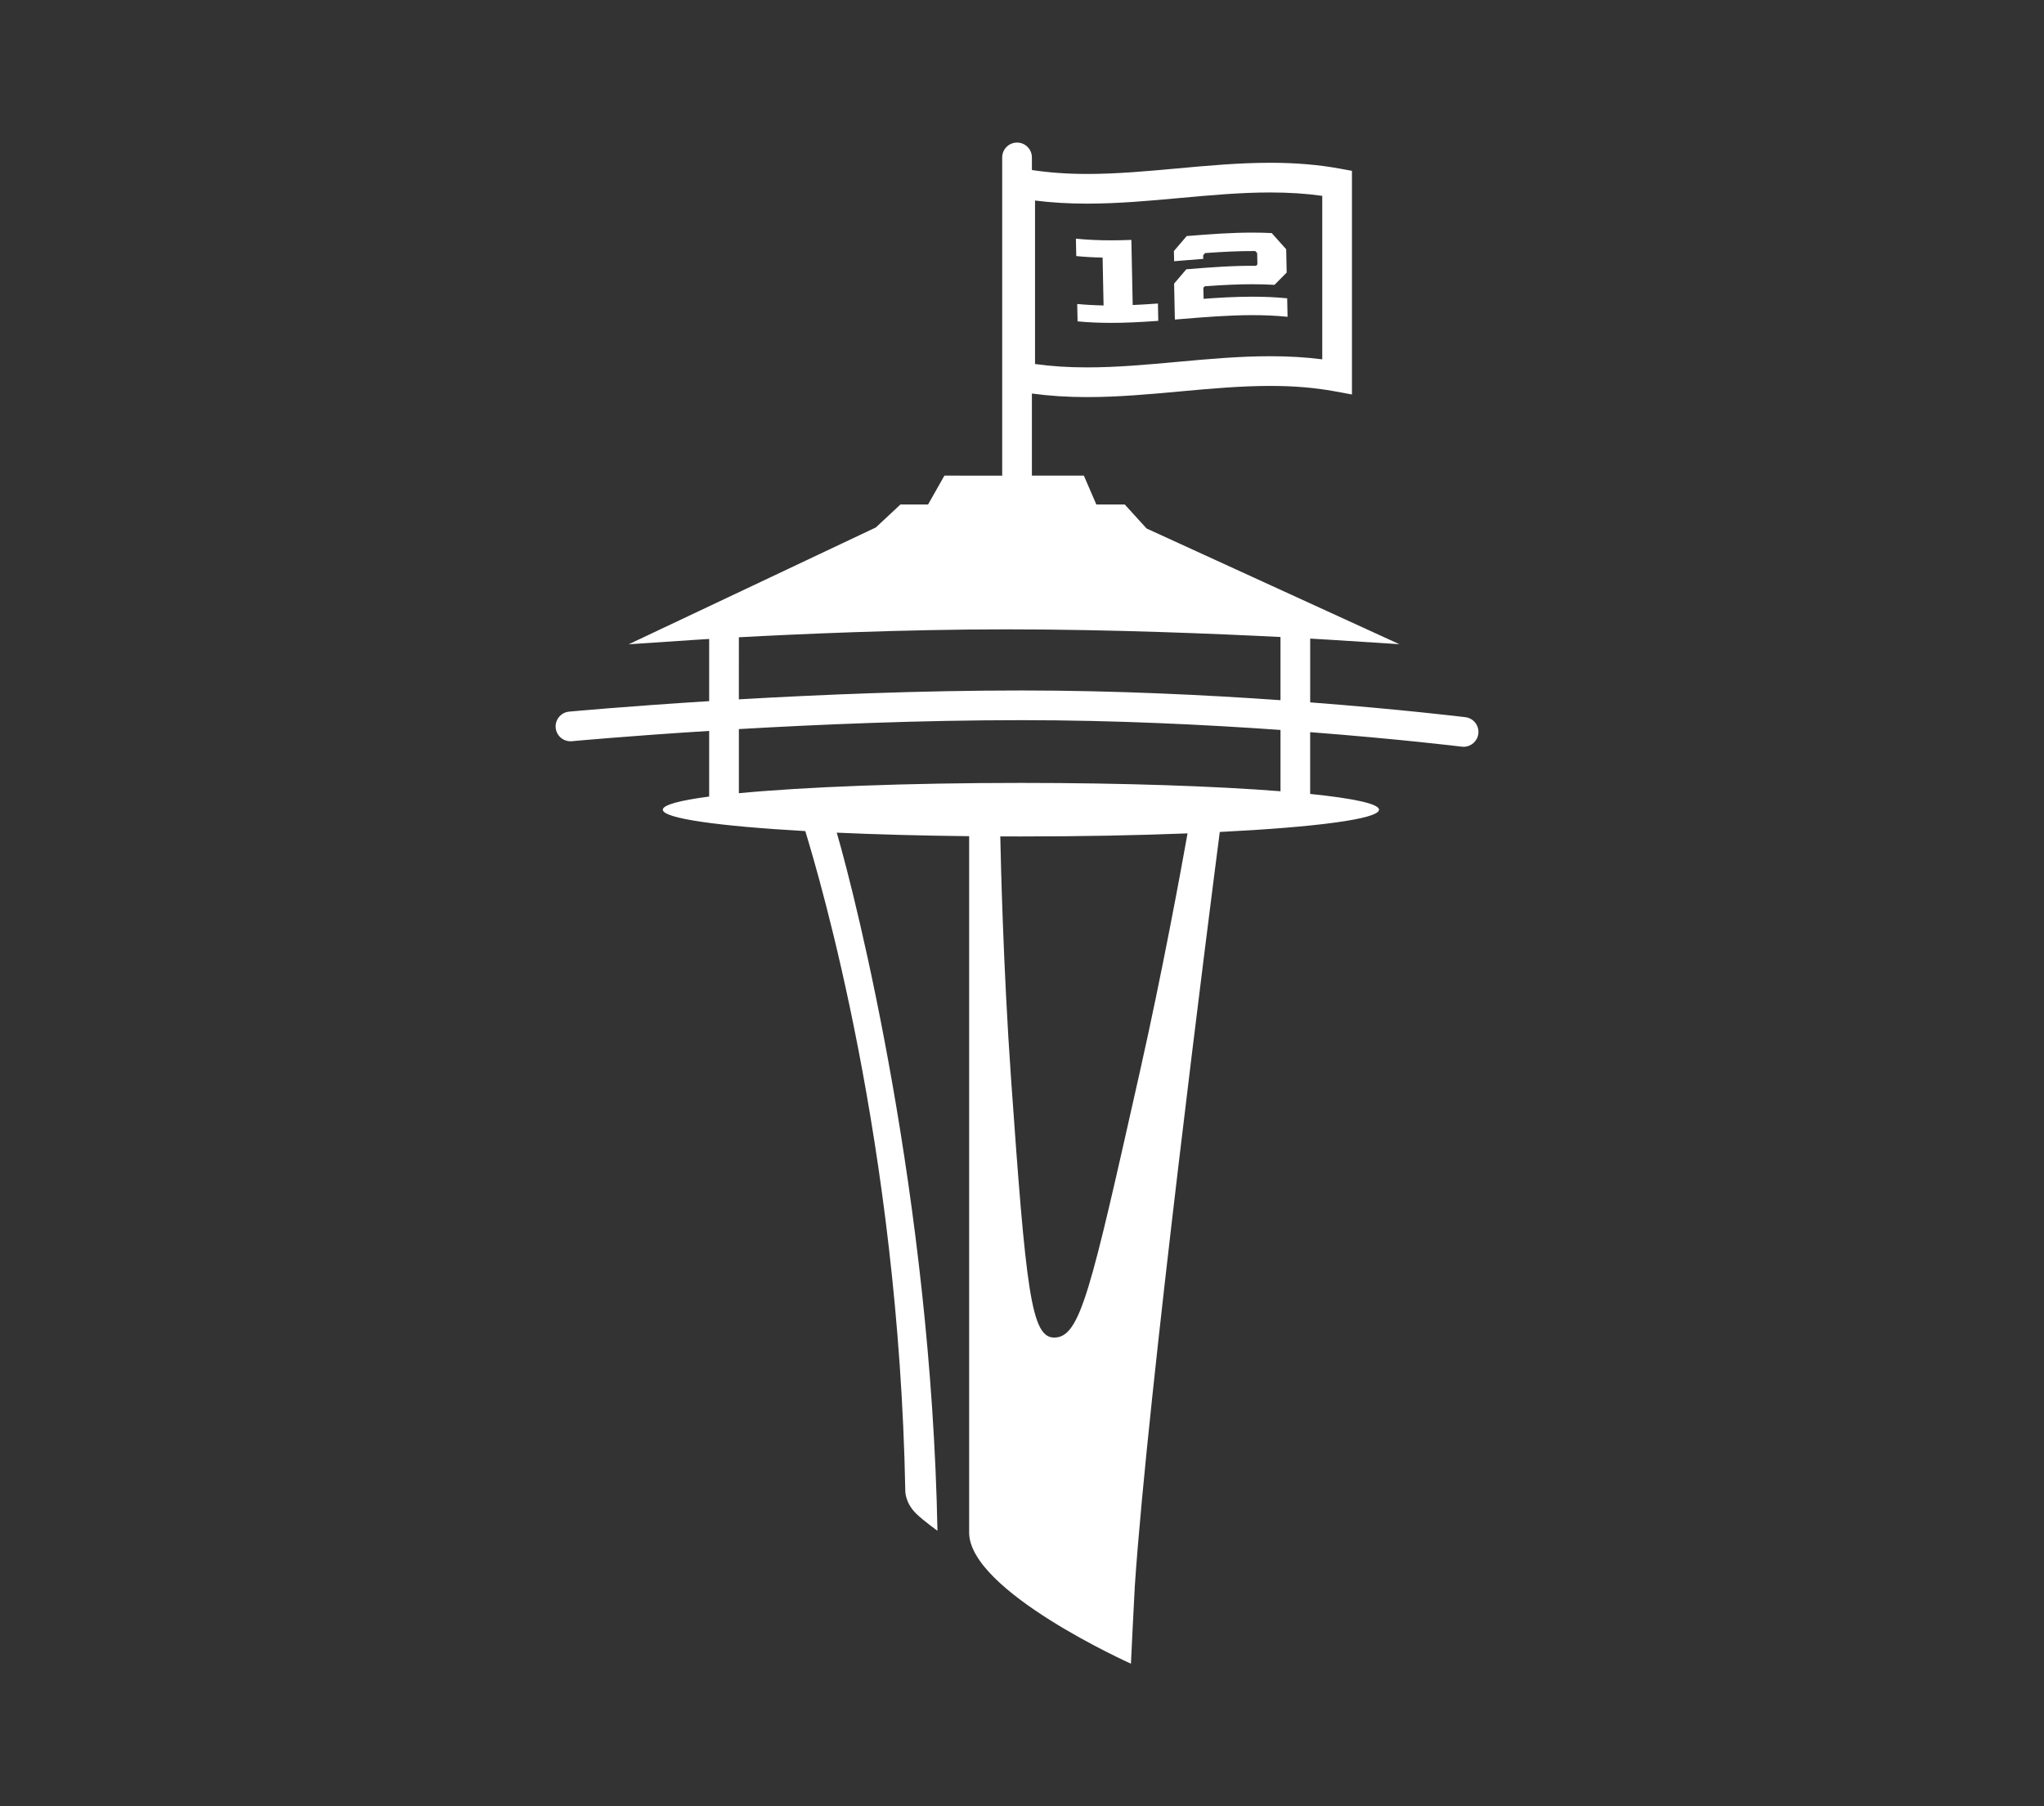 <?xml version="1.0" encoding="utf-8"?>
<!-- Generator: Adobe Illustrator 16.0.0, SVG Export Plug-In . SVG Version: 6.00 Build 0)  -->
<!DOCTYPE svg PUBLIC "-//W3C//DTD SVG 1.1//EN" "http://www.w3.org/Graphics/SVG/1.1/DTD/svg11.dtd">
<svg version="1.1" id="Layer_1" xmlns="http://www.w3.org/2000/svg" xmlns:xlink="http://www.w3.org/1999/xlink" x="0px" y="0px"
	 width="413.018px" height="364.992px" viewBox="0 0 413.018 364.992" enable-background="new 0 0 413.018 364.992"
	 xml:space="preserve">
<rect x="0" y="0" width="413.018" height="364.992" fill="#333333" stroke="none"/>
<g>
	<path fill="#FFFFFF" d="M296.112,144.924c-0.232-0.028-12.781-1.567-31.371-2.995v-12.886c2.816,0.158,4.439,0.261,4.512,0.266
		l13.505,0.864l-51.073-23.379l-4.41-4.846h-5.743l-2.523-5.837h-10.5V79.52c3.479,0.479,7.155,0.721,11.165,0.721
		c6.301,0,12.635-0.58,18.76-1.142c5.991-0.548,12.188-1.115,18.215-1.115c4.774,0,9.024,0.353,12.992,1.079l3.539,0.648v-45.19
		l-2.459-0.45c-4.326-0.792-8.932-1.178-14.072-1.178c-6.299,0-12.633,0.58-18.762,1.142c-5.99,0.548-12.188,1.115-18.213,1.115
		c-4.056,0-7.719-0.271-11.165-0.793v-2.549c0-1.657-1.343-3-3-3c-1.657,0-3,1.343-3,3v64.304H190.83l-3.306,5.837h-5.583
		l-4.969,4.638l-49.93,23.604l13.158-0.882c0.058-0.004,1.163-0.077,3.097-0.192v12.564c-16.828,1.054-28.081,2.101-28.306,2.122
		c-1.65,0.155-2.861,1.619-2.706,3.271c0.155,1.65,1.617,2.858,3.268,2.705c0.222-0.021,11.235-1.046,27.743-2.084v13.264
		c-5.953,0.786-9.368,1.693-9.368,2.661c0,1.764,11.307,3.331,28.794,4.319c2.866,9.453,18.874,63.176,20.205,133.304
		c0,0-0.084,2.42,2.249,4.67c1.444,1.393,4.25,3.417,4.25,3.417c-1.269-66.836-16.232-126.975-20.349-141.073
		c8.035,0.361,17.083,0.608,26.751,0.713c0,8.901,0,106.496,0,140.711c0,11.856,32.693,26.504,32.693,26.504
		s0.668-13.978,0.785-15.707c2.598-38.677,15.153-136.818,17.166-152.36c19.398-0.971,32.178-2.623,32.178-4.499
		c0-1.192-5.172-2.294-13.914-3.188v-12.482c18.172,1.405,30.404,2.904,30.632,2.933c0.125,0.016,0.25,0.023,0.374,0.023
		c1.492,0,2.785-1.112,2.973-2.631C298.924,146.626,297.756,145.128,296.112,144.924z M209.142,40.521
		c3.291,0.422,6.768,0.628,10.531,0.628c6.299,0,12.635-0.58,18.76-1.141c5.992-0.549,12.188-1.116,18.213-1.116
		c3.807,0,7.273,0.224,10.533,0.683v33.036c-3.291-0.422-6.768-0.628-10.533-0.628c-6.299,0-12.635,0.58-18.761,1.141
		c-5.991,0.549-12.187,1.116-18.212,1.116c-3.803,0-7.273-0.224-10.531-0.683V40.521L209.142,40.521z M149.299,128.774
		c11.718-0.632,33.074-1.6,53.994-1.6c21.26,0,42.998,0.917,55.448,1.549v12.765c-15.188-1.064-33.553-1.964-52.257-1.964
		c-20.43,0-40.841,0.852-57.186,1.795L149.299,128.774L149.299,128.774z M230.293,216.723c-9.956,44.27-12,53.563-17.286,53.563
		c-4.666,0-5.697-9.611-8.712-52.336c-1.589-22.535-2.087-44.64-2.173-48.935c1.381,0.006,2.77,0.01,4.171,0.01
		c12.158,0,23.608-0.226,33.667-0.622C238.577,176.164,234.879,196.33,230.293,216.723z M258.742,159.891
		c-13.185-1.038-31.798-1.686-52.448-1.686c-23.152,0-43.749,0.814-56.994,2.079v-12.956c16.304-0.945,36.738-1.804,57.186-1.804
		c18.727,0,37.111,0.909,52.257,1.978L258.742,159.891L258.742,159.891z"/>
	<g>
		<path fill="#FFFFFF" d="M224.493,65.243c2.75,0,5.697-0.126,9.553-0.408c-0.023-1.167-0.047-2.334-0.07-3.502
			c-1.906,0.139-3.502,0.233-5.021,0.299l-0.077,0.003l-0.002-0.077c-0.088-4.36-0.177-8.721-0.268-13.082
			c-1.463,0.059-2.812,0.088-4.121,0.088c-2.541,0-4.861-0.11-7.086-0.336l0.072,3.515c1.688,0.169,3.407,0.271,5.252,0.31
			l0.07,0.002l0.197,9.666l-0.078-0.001c-1.852-0.036-3.566-0.132-5.247-0.294l0.072,3.514c2.125,0.204,4.334,0.303,6.75,0.303
			C224.492,65.243,224.493,65.243,224.493,65.243z"/>
		<path fill="#FFFFFF" d="M260.168,64.016l-0.076-3.735c-2.202-0.221-4.495-0.329-7.01-0.329c-3.586,0-7.121,0.228-9.8,0.425
			l-0.079,0.006l-0.002-0.079c-0.015-0.706-0.029-1.413-0.043-2.119v-0.028l0.019-0.022c0.076-0.088,0.149-0.175,0.225-0.261
			l0.021-0.024l0.031-0.002c3.892-0.285,6.858-0.412,9.625-0.412c1.563,0,3.021,0.041,4.45,0.125c0.809-0.833,1.636-1.67,2.46-2.488
			l-0.097-4.704c-0.943-1.079-1.929-2.18-2.926-3.273c-1.236-0.062-2.542-0.094-3.882-0.094c-4.356,0-8.603,0.317-13.301,0.701
			l-1.083,1.27c-0.498,0.584-0.996,1.168-1.495,1.751c0.015,0.686,0.028,1.372,0.042,2.059l1.488-0.122
			c1.441-0.118,2.93-0.24,4.396-0.349c-0.004-0.236-0.009-0.472-0.015-0.708v-0.028l0.02-0.022c0.109-0.129,0.221-0.258,0.332-0.387
			l0.021-0.024l0.033-0.006c3.858-0.282,6.809-0.407,9.562-0.407c0.175,0,0.351,0,0.522,0.001h0.031l0.022,0.023
			c0.078,0.083,0.157,0.165,0.235,0.248l0.135,0.141l0.001,0.029c0.015,0.74,0.028,1.479,0.045,2.22v0.03l-0.267,0.289h-0.033
			c-4.6-0.042-9.077,0.295-14.063,0.702l-0.769,0.9c-0.564,0.664-1.131,1.328-1.696,1.991c0.048,2.377,0.097,4.754,0.146,7.132
			l0.004,0.138l1.379-0.113c4.688-0.385,9.535-0.782,14.306-0.782C255.623,63.68,257.942,63.79,260.168,64.016z"/>
	</g>
</g>
</svg>
